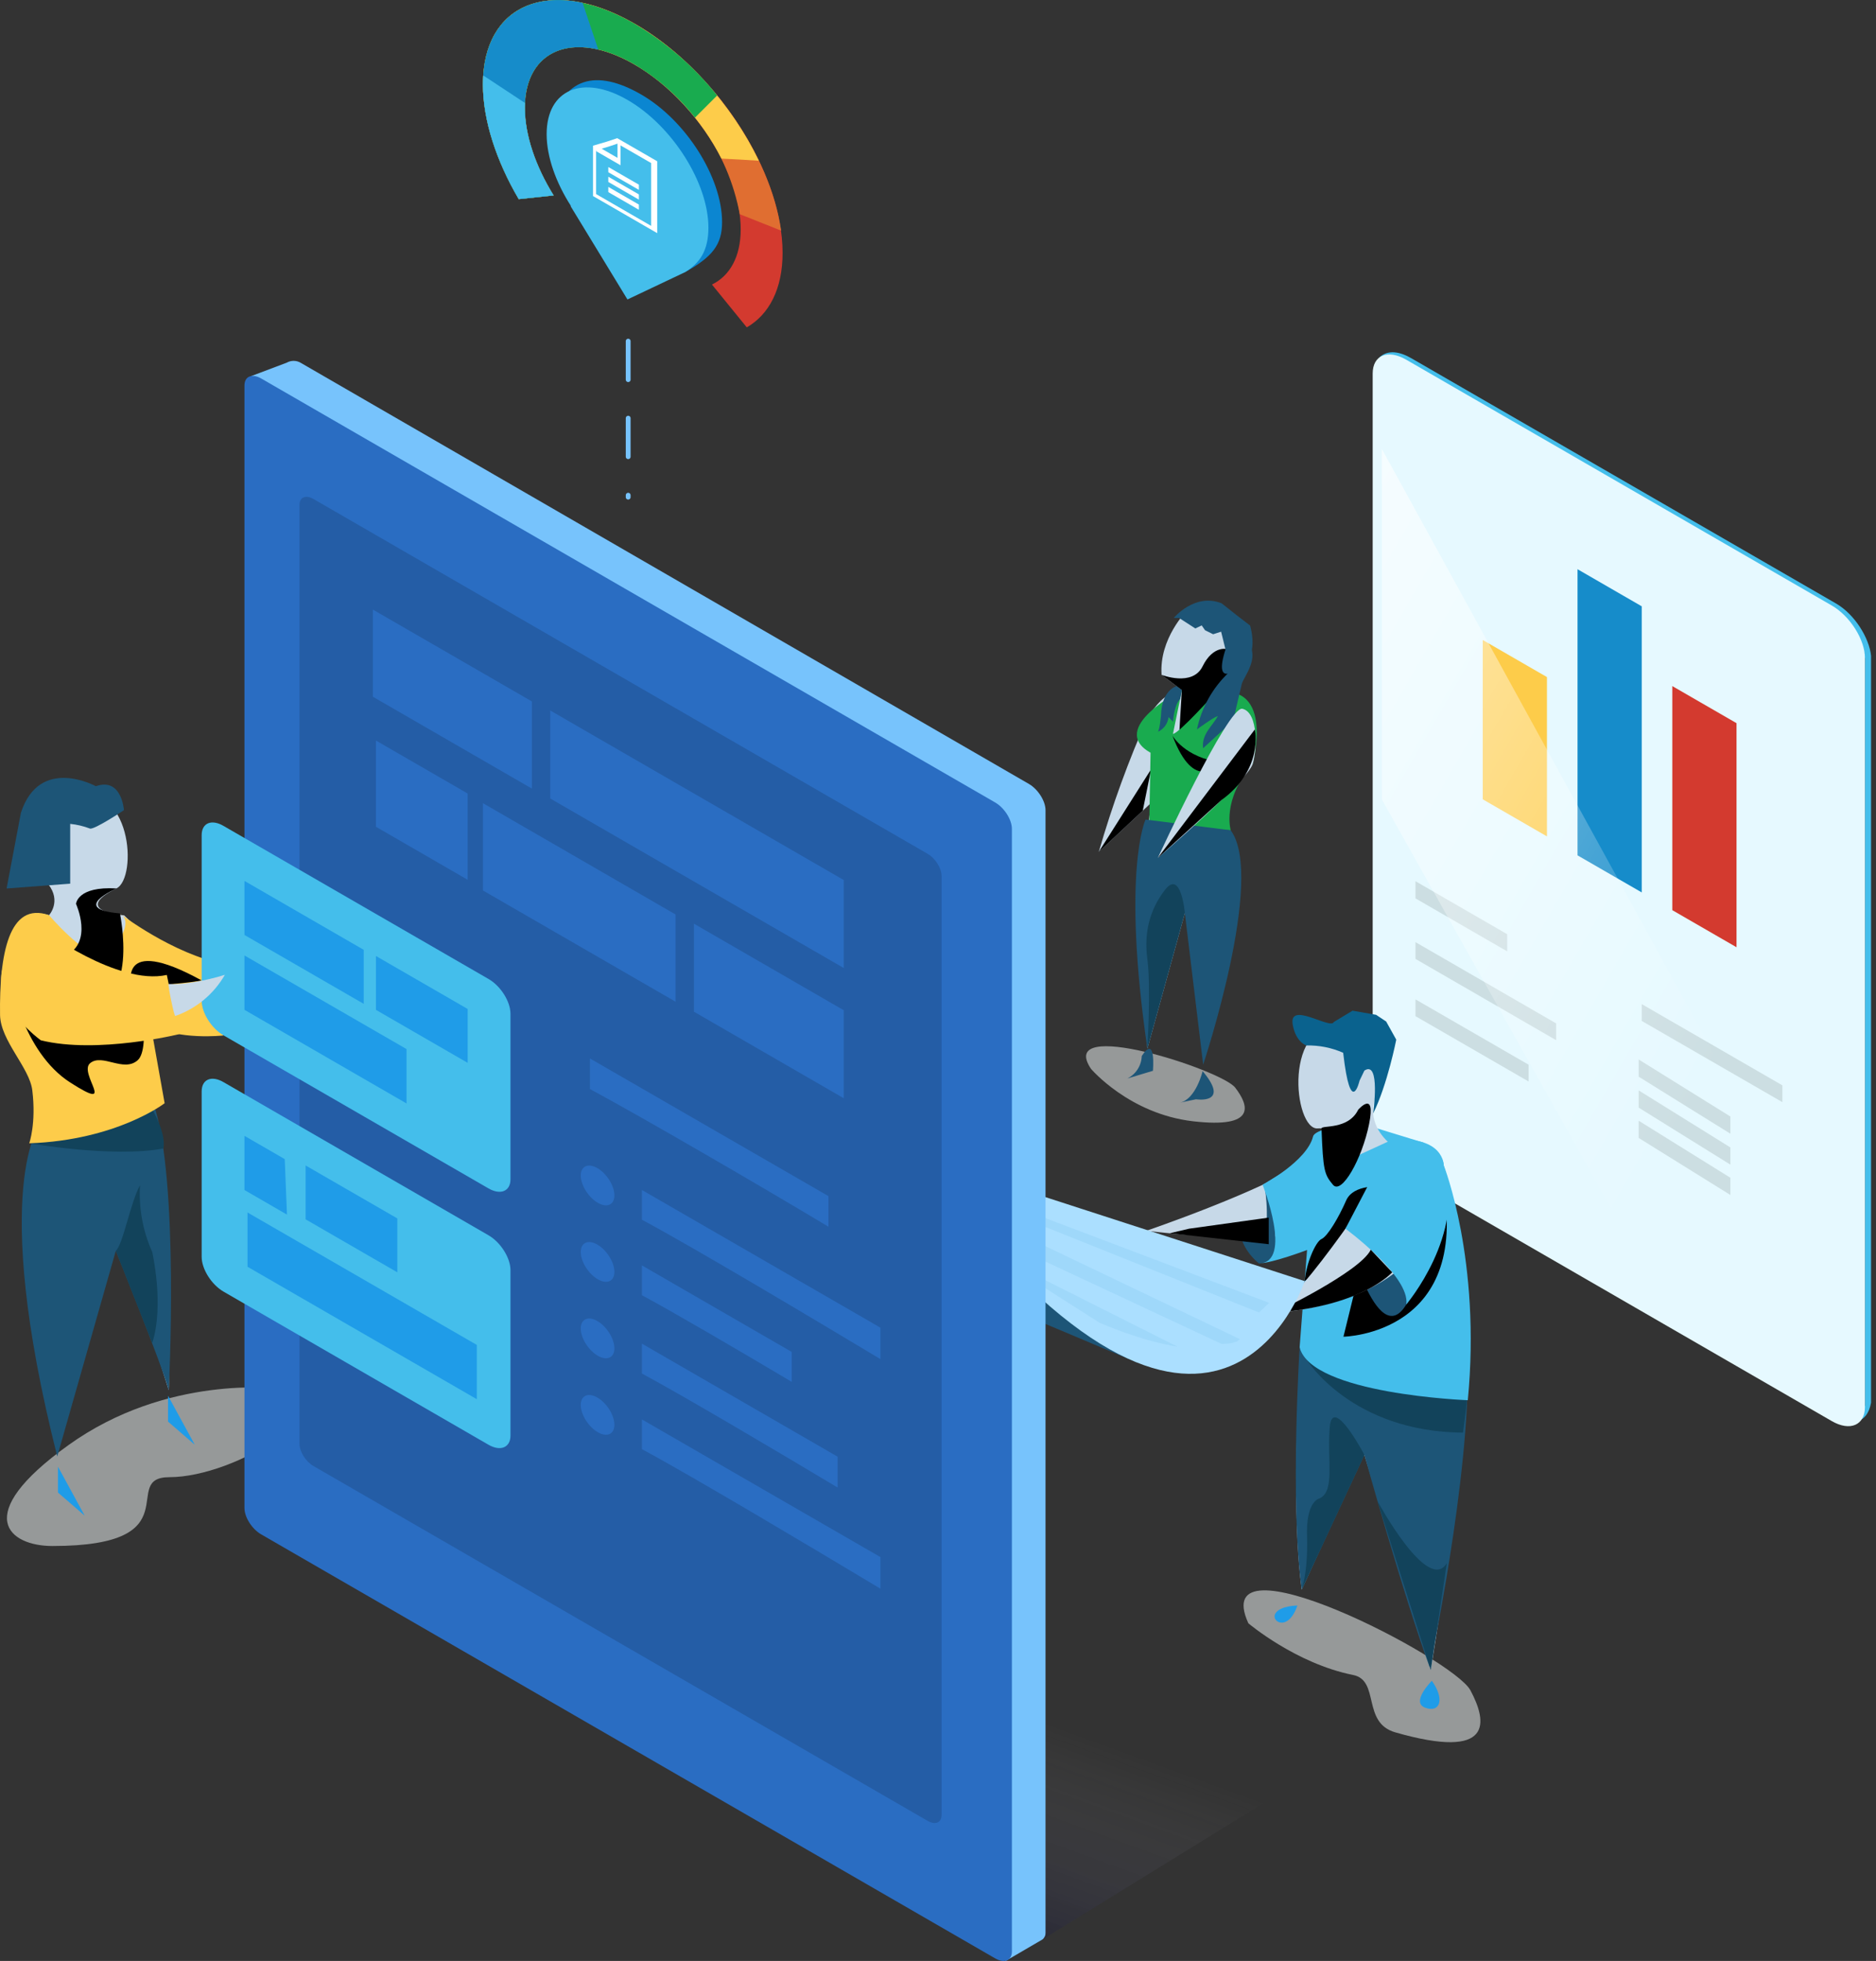 <svg fill="none" height="280" viewBox="0 0 268 280" width="268" xmlns="http://www.w3.org/2000/svg">
	<rect x="0" y="0" width="268" height="280" fill="#333333" stroke="none"/>
	<path d="M262.305 86.182L201.657 51.174C200.093 50.265 198.281 49.802 196.97 51.112C197.792 50.898 199.718 50.898 200.871 51.549L261.514 86.579C264.135 88.082 266.244 91.441 266.419 94.044V200.676C266.244 201.711 265.904 202.471 265.336 202.926C266.371 202.65 267.035 201.733 267.293 200.283V93.647C267.035 91.048 264.904 87.684 262.305 86.182Z" fill="#44BEEB" />
	<path d="M261.671 202.908L200.845 167.786C198.233 166.279 196.097 162.929 196.097 160.309V53.34C196.097 50.719 198.233 49.846 200.845 51.335L261.671 86.453C264.292 87.96 266.419 91.332 266.419 93.944V200.903C266.419 203.511 264.283 204.424 261.671 202.908V202.908Z" fill="#E6F9FF" />
	<path d="M254.626 157.373L234.534 145.777V143.374L254.626 154.975V157.373ZM247.201 170.63L234.097 162.484V160.025L247.201 168.171V170.63ZM247.201 166.297L234.097 158.155V155.696L247.201 163.842V166.297ZM247.201 161.881L234.097 153.739V151.28L247.201 159.426V161.881Z" fill="#CCDEE2" />
	<path d="M218.373 154.425L202.212 145.095V142.697L218.373 152.027V154.425ZM222.304 148.524L202.212 136.923V134.525L222.304 146.126V148.524ZM215.315 135.844L202.212 128.279V125.829L215.315 133.394V135.844Z" fill="#CCDEE2" />
	<path d="M220.994 119.426L211.821 114.132V91.384L220.994 96.678V119.426Z" fill="#FDCC4A" />
	<path d="M234.534 127.427L225.361 122.134V81.277L234.534 86.575V127.427Z" fill="#168CCA" />
	<path d="M248.074 135.255L238.902 129.961V97.966L248.074 103.26V135.255Z" fill="#D33A2F" />
	<path d="M197.407 114.149L253.753 214.649V166.677L197.407 64.107V114.149Z" fill="url(#paint0_linear)" />
	<path d="M39.697 198.274C39.697 198.274 23.895 196.221 9.787 206.337C-4.322 216.453 1.352 220.751 7.476 220.751C27.712 220.751 16.902 210.923 24.205 210.923C33.823 210.91 49.774 200.768 39.697 198.274V198.274Z" fill="#E5EAEA" opacity="0.56" />
	<path d="M6.878 126.239C6.524 125.803 -1.644 116.399 10.022 113.525C18.898 111.341 19.671 125.34 16.648 126.847C10.053 130.131 17.736 130.703 17.736 130.703L25.192 137.897C25.192 137.897 38.837 143.139 40.763 128.288C40.763 128.288 45.73 149.044 25.192 144.187L21.54 146.327C21.857 151.009 21.648 155.712 20.916 160.348C20.916 160.348 24.546 193.731 24.109 198.501L14.77 169.075L8.28 205.905C8.28 205.905 4.432 182.021 5.039 170.088C4.838 168.271 5.821 163.877 7.035 157.526C7.035 157.526 3.423 137.91 3.645 133.551C3.645 133.551 4.327 129.786 6.995 130.677C7.013 130.677 8.821 128.694 6.878 126.239Z" fill="#C7D9E8" />
	<path d="M5.825 160.352C5.825 160.352 -1.644 169.088 8.179 207.962L16.544 178.601C16.544 178.601 23.157 194.928 24.109 198.518C24.109 198.518 25.672 168.612 21.925 157.539L5.825 160.352Z" fill="#1D5577" />
	<path d="M4.196 163.248C4.196 163.248 16.063 165.336 23.327 163.995C23.327 163.995 23.93 162.331 21.733 158.347L4.196 163.248Z" fill="#12435B" />
	<path d="M7.013 130.677C7.013 130.677 11.556 136.106 14.932 136.871C14.932 136.871 19.793 131.909 17.116 130.424C17.116 130.424 24.663 136.25 32.106 137.67L31.892 147.856C31.892 147.856 25.367 148.577 21.523 146.331L23.519 157.526C23.519 157.526 16.688 162.803 4.178 163.248C4.178 163.248 5.192 160.409 4.615 155.692C4.231 152.446 0.072 148.616 0.007 144.929C-0.111 136.399 1.23 128.642 7.013 130.677V130.677Z" fill="#FDCC4A" />
	<path d="M13.696 112.262C13.696 112.262 5.659 107.838 2.986 116.062L0.942 126.864L10.027 126.178V117.639C10.988 117.736 11.932 117.959 12.835 118.303C13.399 118.556 17.706 115.682 17.706 115.682C17.706 115.682 17.395 110.952 13.696 112.262Z" fill="#1D5577" />
	<path d="M16.544 178.588C17.539 177.806 18.658 171.643 19.998 169.241C19.805 172.509 20.405 175.776 21.746 178.763C21.746 178.763 23.493 186.358 21.746 191.77L16.544 178.588Z" fill="#12435B" />
	<path d="M8.28 209.421V213.116L12.101 216.422L8.28 209.421V209.421ZM24.004 199.292V202.987L27.826 206.293L24.004 199.292V199.292Z" fill="#1F9CE8" />
	<path d="M18.832 140.95C18.832 140.95 16.517 133.237 28.795 139.989C28.809 139.989 27.826 140.347 18.832 140.95V140.95Z" fill="black" />
	<path d="M11.866 143.104C10.813 142.973 5.314 138.356 9.35 136.46C13.386 134.564 10.861 129.07 10.861 129.07C10.861 129.07 11.001 126.519 16.648 126.86C16.648 126.86 9.817 129.808 17.133 130.424C17.133 130.424 20.003 144.121 11.866 143.104V143.104Z" fill="black" />
	<path d="M1.435 139.679C1.435 139.679 3.182 150.193 10.053 154.582C16.924 158.972 11.136 153.237 12.879 151.804C14.622 150.372 17.653 153.171 19.667 151.389C21.68 149.607 19.667 140.203 19.667 140.203C19.667 140.203 -1.474 135.888 1.435 139.679V139.679Z" fill="black" />
	<path d="M5.952 132.656C5.952 132.656 16.775 140.776 23.834 139.208L25.581 147.668C25.581 147.668 13.914 150.538 5.829 148.542C5.825 148.537 -7.008 139.343 5.952 132.656V132.656Z" fill="#FDCC4A" />
	<path d="M178.333 231.78C178.333 231.78 185.116 237.532 193.301 239.166C197.158 239.939 194.52 245.975 199.316 247.355C213.394 251.396 212.494 245.905 210.057 241.35C207.619 236.794 172.358 218.628 178.333 231.78Z" fill="#E5EAEA" opacity="0.56" />
	<path d="M179.857 180.401C179.857 180.401 173.323 175.596 180.373 169.175C182.19 167.546 186.051 180.239 179.857 180.401Z" fill="#1D5577" />
	<path d="M180.373 169.175C180.373 169.175 186.706 165.808 187.58 162.27C187.903 160.959 194.966 159.872 195.992 160.894L203.417 163.17L180.373 169.175Z" fill="#44BEEB" />
	<path d="M196.896 155.583C196.896 155.583 201.504 147.524 192.293 146.371C183.081 145.218 184.802 161.457 188.261 161.121C190.283 160.924 190.349 162.842 189.484 163.615C188.612 164.402 187.69 165.131 186.724 165.799C180.01 170.21 163.775 175.736 163.775 175.736C163.775 175.736 180.775 177.92 187.108 175.64C187.108 175.64 183.657 209.709 185.959 226.975L194.843 207.512L204.396 238.493C204.396 238.493 209 210.281 209.576 197.042C210.153 183.803 208.593 167.262 202.26 165.537C202.247 165.55 193.612 162.366 196.896 155.583V155.583Z" fill="#C7D9E8" />
	<path d="M186.619 149.28C186.619 149.28 185.116 148.817 184.675 146.314C184.072 142.863 190.1 147.078 190.55 145.925L193.219 144.314L196.586 144.903L198.023 145.86L199.465 148.45C199.465 148.45 198.202 154.906 196.167 158.981C196.167 158.981 197.254 151.32 194.913 152.866L194.219 154.307C194.219 154.307 192.961 159.78 191.882 150.324C190.226 149.593 188.429 149.236 186.619 149.28V149.28Z" fill="#0A628E" />
	<path d="M185.343 229.251C185.343 229.251 182.858 229.251 182.19 230.399C181.521 231.548 184.015 233.086 185.343 229.251ZM204.549 239.995C204.549 239.995 201.491 243.053 203.588 243.835C205.684 244.617 206.466 242.682 204.549 239.995Z" fill="#1F9CE8" />
	<path d="M185.662 192.395C185.662 192.395 184.256 214.719 185.959 226.975L194.913 207.756C194.913 207.756 200.495 227.879 204.247 238.074C204.247 238.074 210.087 210.862 209.672 194.081C209.672 194.063 187.361 197.221 185.662 192.395V192.395ZM193.219 176.09C193.219 176.09 197.94 181.977 197.407 184.332L200.465 182.432C200.465 182.432 196.285 175.129 193.219 176.09ZM180.705 169.708C180.705 169.708 181.661 175.513 180.01 178.007L182.194 177.308C182.194 177.308 182.43 172.731 180.705 169.708Z" fill="#1D5577" />
	<path d="M186.724 194.225C186.724 194.225 193.092 204.446 209 204.564C209 204.564 209.76 199.178 209.681 197.649L186.724 194.225Z" fill="#12435B" />
	<path d="M179.857 180.401C181.901 180.318 186.723 178.483 186.723 178.483L185.662 192.377C187.309 199.086 209.685 199.934 209.685 199.934C211.62 179.973 206.256 166.41 206.256 166.41C206.034 162.846 198.831 162.759 198.831 162.759L190.855 166.424L189.48 163.611L180.373 169.175C180.373 169.175 184.78 180.274 179.857 180.401Z" fill="#44BEEB" />
	<path d="M196.49 172.346C196.394 172.635 191.921 190.866 191.921 190.866C191.921 190.866 210.773 190.578 205.877 167.716L196.49 172.346Z" fill="black" />
	<path d="M192.205 175.443C192.205 175.443 196.678 193.29 200.901 186.258C200.901 186.258 204.426 183.048 192.205 175.443Z" fill="#1D5577" />
	<path d="M197.407 169.433C197.407 169.433 193.367 168.996 192.306 171.42C191.244 173.845 189.654 176.535 188.785 176.919C187.916 177.304 186.571 180.501 186.387 182.93L192.306 178.448C192.306 178.448 199.478 173.578 197.407 169.433Z" fill="black" />
	<path d="M199.333 164.895C199.333 164.895 188.331 182.292 182.19 187.411C182.19 187.411 198.534 186.878 203.911 176.216C203.911 176.216 210.594 163.366 199.333 164.895Z" fill="#C7D9E8" />
	<path d="M198.835 162.776L192.205 175.443C192.205 175.443 201.478 182.231 200.901 186.258C200.901 186.258 209.476 176.151 206.243 166.428C206.243 166.424 206.366 162.134 198.835 162.776Z" fill="#44BEEB" />
	<path d="M194.913 207.739C194.913 207.739 190.349 199.056 189.964 203.786C189.58 208.516 190.729 212.836 188.554 213.941C188.554 213.941 186.509 214.19 186.723 219.523C186.723 219.523 186.924 223.861 185.959 226.975L194.913 207.739ZM196.787 214.343C196.787 214.343 203.959 227.648 206.689 223.206L204.396 238.493L196.787 214.343Z" fill="#12435B" />
	<path d="M188.785 161.121C188.785 160.636 192.603 161.361 194.027 158.457C194.027 158.457 196.59 155.504 195.586 160.492C194.581 165.48 191.655 170.647 190.427 169.175C189.2 167.703 189.012 167.201 188.785 161.121V161.121ZM182.19 187.411C182.19 187.411 194.267 181.637 195.826 178.448L198.884 181.672C198.884 181.672 194.651 186.516 182.19 187.411ZM169.868 175.443L181.246 173.858V177.658L167.121 176.09L169.868 175.443V175.443Z" fill="black" />
	<path d="M155.856 152.617C155.856 152.617 161.307 159.046 170.427 160.103C179.547 161.16 178.429 157.858 176.455 155.299C174.48 152.739 150.811 145.095 155.856 152.617Z" fill="#E5EAEA" opacity="0.56" />
	<path d="M169.54 87.217C169.54 87.217 165.57 91.174 165.941 96.359L168.837 98.543L164.033 102.247C164.033 102.247 165.343 108.58 164.033 117.901C162.722 127.222 163.915 149.725 163.915 149.725L169.27 130.35L173.314 133.844C173.314 133.844 175.123 139.12 176.372 125.96C176.948 119.871 169.182 119.461 175.171 112.856C175.909 112.044 177.87 107.156 177.735 106.449C176.114 98.172 175.874 98.538 174.677 98.621C173.48 98.704 186.282 86.326 169.54 87.217Z" fill="#C7D9E8" />
	<path d="M175.878 93.114C175.494 92.371 173.258 92.166 171.803 95.136C170.349 98.106 165.941 96.359 165.941 96.359L168.837 98.543L168.444 105.029L173.126 101.181C173.126 101.181 177.315 95.865 175.878 93.114V93.114Z" fill="black" />
	<path d="M164.033 102.247C161.238 108.537 158.879 115.013 156.974 121.627L167.051 112.201C167.051 112.201 171.685 91.559 164.033 102.247V102.247Z" fill="#C7D9E8" />
	<path d="M156.974 121.627L164.443 109.843L163.251 115.757L156.974 121.627Z" fill="black" />
	<path d="M173.642 98.91C173.642 98.91 168.444 104.723 167.566 104.793L168.837 98.543C168.837 98.543 158.119 103.963 164.365 107.484L164.172 118.211L175.821 118.552C175.821 118.552 174.489 114.245 178.931 109.126C178.931 109.126 182.172 97.473 173.642 98.91V98.91Z" fill="#19AB4F" />
	<path d="M163.648 117.023C163.648 117.023 160.215 124.335 163.906 149.725L169.261 130.35L171.882 152.014C171.882 152.014 180.796 125.274 175.813 118.552L163.648 117.023Z" fill="#1D5577" />
	<path d="M163.107 150.787C163.085 151.459 162.882 152.113 162.518 152.68C162.154 153.246 161.643 153.702 161.041 154.001L164.705 152.896C164.705 152.896 165.173 147.576 163.107 150.787ZM171.803 152.944C171.803 152.944 170.855 156.963 168.558 157.448L170.855 156.963C170.855 156.963 175.852 157.749 171.803 152.944V152.944ZM178.586 89.318C178.586 89.318 180.041 94.009 176.975 95.354C176.975 95.354 173.227 98.499 175.07 92.734L174.446 90.196L173.306 90.563L172.144 89.986L171.672 89.301L170.763 89.737L168.444 88.239H167.68C167.68 88.239 170.654 84.618 174.515 86.143L176.726 87.89" fill="#1D5577" />
	<path d="M175.52 96.044C173.219 98.222 171.639 101.05 170.991 104.151C170.991 104.151 173.314 102.439 173.983 102.234C173.319 103.544 171.598 104.806 171.873 106.842C171.873 106.842 174.524 104.396 176.175 102.911C176.175 102.911 177.106 98.818 177.411 97.6C177.717 96.617 179.971 93.957 178.333 91.808L176.765 94.14L175.52 96.044Z" fill="#1D5577" />
	<path d="M167.488 105.029C167.488 105.029 169.235 108.196 174.476 108.864C174.004 109.205 170.637 113.346 167.488 105.029Z" fill="black" />
	<path d="M177.477 101.203C175.441 100.766 165.404 122.496 165.404 122.496C165.404 122.496 178.11 111.577 178.944 109.126C179.534 107.314 179.853 101.736 177.477 101.203Z" fill="#C7D9E8" />
	<path d="M165.404 122.496L179.263 104.151C179.263 104.151 180.574 109.829 174.489 114.245L165.404 122.496Z" fill="black" />
	<path d="M169.261 130.35C169.261 130.35 168.728 124.112 166.452 127.03C164.177 129.948 163.421 133.293 163.906 136.923C164.443 140.911 163.906 149.725 163.906 149.725L169.261 130.35Z" fill="#12435B" />
	<path d="M168.09 97.98C168.09 97.98 165.955 98.451 165.85 102.186C165.85 102.186 165.671 104.182 165.413 104.488C165.828 104.302 166.187 104.011 166.454 103.643C166.721 103.275 166.886 102.843 166.933 102.391L167.575 103.055C167.575 103.055 167.732 100.587 168.588 99.827L168.846 98.543L168.09 97.98Z" fill="#1D5577" />
	<path d="M90.396 3.237C78.576 -3.406 68.993 0.534 68.993 12.043C68.993 17.201 70.919 23.006 74.108 28.44L79.083 27.911C76.537 23.805 74.977 19.346 74.977 15.406C74.977 7.107 81.878 4.277 90.396 9.064C98.913 13.851 105.814 24.452 105.814 32.742C105.814 36.673 104.255 39.386 101.708 40.63L106.683 46.745C109.872 44.898 111.798 41.264 111.798 36.105C111.798 24.596 102.215 9.881 90.396 3.237Z" fill="#D33A2F" />
	<path d="M105.683 30.584L111.584 32.929C110.063 22.009 101.166 9.295 90.413 3.228C78.593 -3.416 69.01 0.524 69.01 12.033C69.01 17.192 70.936 22.997 74.125 28.43L79.1 27.902C76.553 23.796 74.994 19.336 74.994 15.397C74.994 7.098 81.9 4.062 90.413 9.055C94.355 11.336 97.759 14.44 100.394 18.155C103.029 21.87 104.833 26.109 105.683 30.584V30.584Z" fill="#E06E31" />
	<path d="M103.062 22.648C104.617 22.713 106.678 22.84 108.408 22.953C104.599 15.047 97.951 7.487 90.386 3.237C78.567 -3.407 68.984 0.533 68.984 12.042C68.984 17.201 70.91 23.006 74.099 28.439L79.074 27.911C76.527 23.805 74.968 19.346 74.968 15.406C74.968 7.107 81.869 4.276 90.386 9.064C95.636 12.016 100.284 17.179 103.062 22.648V22.648Z" fill="#FDCC4A" />
	<path d="M102.451 13.633C99.111 9.451 95.023 5.927 90.396 3.237C78.576 -3.406 68.993 0.534 68.993 12.043C68.993 17.201 70.919 23.006 74.108 28.44L79.083 27.911C76.537 23.805 74.977 19.346 74.977 15.406C74.977 7.107 81.878 4.277 90.396 9.064C93.82 11.057 96.835 13.682 99.28 16.799L102.451 13.633Z" fill="#19AB4F" />
	<path d="M85.468 7.076L83.228 0.406C74.929 -1.385 68.993 2.983 68.993 12.042C68.993 17.201 70.919 23.006 74.107 28.439L79.082 27.911C76.536 23.805 74.977 19.345 74.977 15.405C74.977 8.793 79.371 5.648 85.468 7.076V7.076Z" fill="#168CCA" />
	<path d="M74.994 14.702C72.631 13.147 70.495 11.741 69.032 10.771C69.006 11.182 68.993 11.601 68.993 12.029C68.993 17.188 70.919 22.992 74.107 28.426L79.082 27.897C76.536 23.792 74.977 19.332 74.977 15.392C74.977 15.165 74.981 14.934 74.994 14.702V14.702Z" fill="#44BEEB" />
	<path d="M103.154 31.719C103.154 25.338 97.978 17.174 91.596 13.492C85.215 9.81 80.349 10.928 78.602 18.354C77.859 21.512 97.82 38.883 97.82 38.883C101.751 36.699 103.154 34.952 103.154 31.719Z" fill="#0B86D1" />
	<path d="M101.201 32.501C101.201 26.12 96.03 17.956 89.648 14.27C83.267 10.583 78.091 12.772 78.091 19.157C78.091 22.403 79.432 26.107 81.585 29.448L81.489 29.396L89.635 42.761L97.82 38.883C100.004 37.572 101.201 35.746 101.201 32.501Z" fill="#44BEEB" />
	<path d="M89.74 48.71V70.986" stroke="#77C3FC" stroke-dasharray="5.5 5.5" stroke-linecap="round" stroke-linejoin="round" stroke-width="0.69" />
	<path d="M93.889 33.292L84.717 27.994V20.804L86.682 20.227L88.176 19.73L93.889 23.027V33.292ZM85.154 27.71L93.016 32.252V23.281L88.211 20.511L86.901 20.948L85.154 21.468V27.71Z" fill="white" />
	<path d="M88.648 23.599L85.154 21.581V20.773L88.211 22.538V19.974L88.648 20.393V23.599ZM91.269 27.111L86.901 24.591V23.848L91.269 26.369V27.111ZM91.269 28.505L86.901 25.98V25.237L91.269 27.758V28.505V28.505ZM91.269 29.955L86.901 27.43V26.688L91.269 29.212V29.955Z" fill="white" />
	<path d="M148.924 276.93L180.809 257.275L117.384 225.354L148.924 276.93Z" fill="url(#paint1_linear)" opacity="0.27" />
	<path d="M162.582 194.614L145.43 187.389L151.108 183.895C151.108 183.895 162.465 194.815 162.582 194.614Z" fill="#1D5577" />
	<path d="M134.073 165.987L186.387 182.93C186.387 182.93 173.768 221.096 132.903 167.808C132.903 167.808 134.235 166.17 134.073 165.987Z" fill="#ABDFFF" />
	<path d="M157.066 188.866L141.062 178.654L168.178 192.268C168.178 192.268 163.871 191.757 157.066 188.866ZM147.574 174.487L179.857 187.411L181.299 186.031L142.11 171.198L147.574 174.487V174.487ZM147.574 179.304L174.489 191.879C174.489 191.879 176.49 191.98 177.11 191.207L142.119 174.487L147.574 179.304Z" fill="#1386BF" opacity="0.08" />
	<path d="M149.361 115.687C149.361 114.376 148.286 112.686 146.976 111.93L42.986 51.82C42.682 51.634 42.332 51.532 41.975 51.527C41.618 51.522 41.266 51.612 40.955 51.789L35.797 53.733L143.683 279.987L148.924 276.93C149.068 276.815 149.182 276.667 149.258 276.5C149.334 276.332 149.369 276.149 149.361 275.965V115.687Z" fill="#77C3FC" />
	<path d="M142.172 279.634L37.308 219.087C35.998 218.331 34.924 216.641 34.924 215.33V55.044C34.924 53.733 35.998 53.296 37.308 54.039L142.172 114.586C143.482 115.346 144.556 117.036 144.556 118.347V278.647C144.556 279.935 143.482 280.389 142.172 279.634Z" fill="#2A6DC2" />
	<path d="M132.519 259.996L44.777 209.329C43.681 208.696 42.786 207.28 42.786 206.184V72.091C42.786 70.995 43.681 70.615 44.777 71.248L132.519 121.915C133.615 122.549 134.51 123.964 134.51 125.06V259.153C134.51 260.254 133.637 260.629 132.519 259.996V259.996Z" fill="#245DA6" />
	<path d="M75.981 100.155L53.268 87.042V99.486L75.981 112.599V100.155ZM78.602 101.447V114.014L120.533 138.22V125.658L78.602 101.447ZM66.809 113.306L53.705 105.741V118.054L66.809 125.624V113.306ZM96.51 130.577L68.993 114.686V127.148L96.51 143.034V130.577V130.577ZM99.131 131.891V144.458L120.533 156.814V144.248L99.131 131.891Z" fill="#2A6DC2" />
	<path d="M51.958 135.622L34.924 125.785V133.503L51.958 143.335V135.622ZM53.705 136.504V144.196L66.809 151.761V144.069L53.705 136.504ZM58.073 149.795L34.924 136.43V144.191L58.073 157.557V149.795V149.795Z" fill="#1F9CE8" />
	<path d="M40.676 165.506L34.924 162.187V169.922L40.995 173.43L40.676 165.506V165.506ZM43.659 166.415V174.107L56.763 181.672V173.976L43.659 166.415V166.415ZM68.119 192.041L35.36 173.128V180.877L68.119 199.789V192.041Z" fill="#1F9CE8" />
	<path d="M69.779 169.686L31.953 147.847C30.206 146.851 28.809 144.619 28.809 142.885V119.251C28.809 117.504 30.224 116.918 31.953 117.941L69.779 139.78C71.526 140.776 72.924 143.012 72.924 144.742V168.398C72.924 170.088 71.509 170.687 69.779 169.686V169.686Z" fill="#44BEEB" />
	<path d="M51.958 135.622L34.924 125.785V133.503L51.958 143.335V135.622ZM53.705 136.504V144.196L66.809 151.761V144.069L53.705 136.504ZM58.073 149.795L34.924 136.43V144.191L58.073 157.557V149.795V149.795Z" fill="#1F9CE8" />
	<path d="M69.77 206.284L31.962 184.445C30.215 183.445 28.809 181.204 28.809 179.47V155.845C28.809 154.097 30.228 153.508 31.962 154.534L69.77 176.373C71.517 177.374 72.924 179.614 72.924 181.348V204.987C72.924 206.686 71.504 207.289 69.77 206.284Z" fill="#44BEEB" />
	<path d="M40.676 165.506L34.924 162.187V169.922L40.995 173.43L40.676 165.506V165.506ZM43.659 166.415V174.107L56.763 181.672V173.976L43.659 166.415V166.415ZM68.119 192.041L35.36 173.128V180.877L68.119 199.789V192.041Z" fill="#1F9CE8" />
	<path d="M87.261 171.899C88.078 171.311 87.893 169.657 86.847 168.204C85.802 166.751 84.293 166.049 83.476 166.637C82.66 167.224 82.845 168.878 83.89 170.331C84.936 171.784 86.445 172.486 87.261 171.899Z" fill="#2A6DC2" />
	<path d="M125.775 194.063V189.573L91.705 169.918V174.163C99.017 178.077 115.938 188.162 125.775 194.063Z" fill="#2A6DC2" />
	<path d="M118.349 175.159V170.791L84.28 151.136V155.504C91.592 159.435 108.513 169.258 118.349 175.159Z" fill="#2A6DC2" />
	<path d="M87.261 182.82C88.078 182.232 87.892 180.578 86.847 179.125C85.802 177.672 84.293 176.971 83.476 177.558C82.659 178.145 82.845 179.8 83.89 181.253C84.935 182.706 86.445 183.407 87.261 182.82Z" fill="#2A6DC2" />
	<path d="M87.261 193.737C88.077 193.15 87.892 191.496 86.847 190.043C85.802 188.59 84.292 187.888 83.476 188.476C82.659 189.063 82.844 190.717 83.89 192.17C84.935 193.623 86.444 194.325 87.261 193.737Z" fill="#2A6DC2" />
	<path d="M87.261 204.659C88.077 204.071 87.892 202.417 86.847 200.964C85.801 199.511 84.292 198.81 83.475 199.397C82.659 199.984 82.844 201.638 83.889 203.091C84.935 204.545 86.444 205.246 87.261 204.659Z" fill="#2A6DC2" />
	<path d="M125.775 226.844V222.332L91.705 202.677V206.922C99.017 210.858 115.938 220.943 125.775 226.844Z" fill="#2A6DC2" />
	<path d="M113.108 193.041L91.705 180.685V184.943C96.375 187.459 104.949 192.473 113.108 197.313V193.041Z" fill="#2A6DC2" />
	<path d="M119.66 207.997L91.705 191.857V196.125C97.659 199.335 109.981 206.608 119.66 212.399V207.997Z" fill="#2A6DC2" />
	<path d="M24.096 140.5C25.751 140.653 29.306 140.09 32.124 139.19C30.548 141.938 28.034 144.025 25.043 145.069C24.877 145.148 23.921 140.487 24.096 140.5Z" fill="#C7D9E8" />
	<defs>
		<linearGradient gradientUnits="userSpaceOnUse" id="paint0_linear" x1="279.304" x2="171.855" y1="170.394" y2="108.362">
			<stop offset="0.31" stop-color="white" stop-opacity="0" />
			<stop offset="1" stop-color="white" stop-opacity="0.6" />
		</linearGradient>
		<linearGradient gradientUnits="userSpaceOnUse" id="paint1_linear" x1="150.514" x2="137.629" y1="237.414" y2="272.82">
			<stop offset="0.22" stop-color="white" stop-opacity="0" />
			<stop offset="1" stop-color="#00004C" stop-opacity="0.6" />
		</linearGradient>
	</defs>
</svg>
